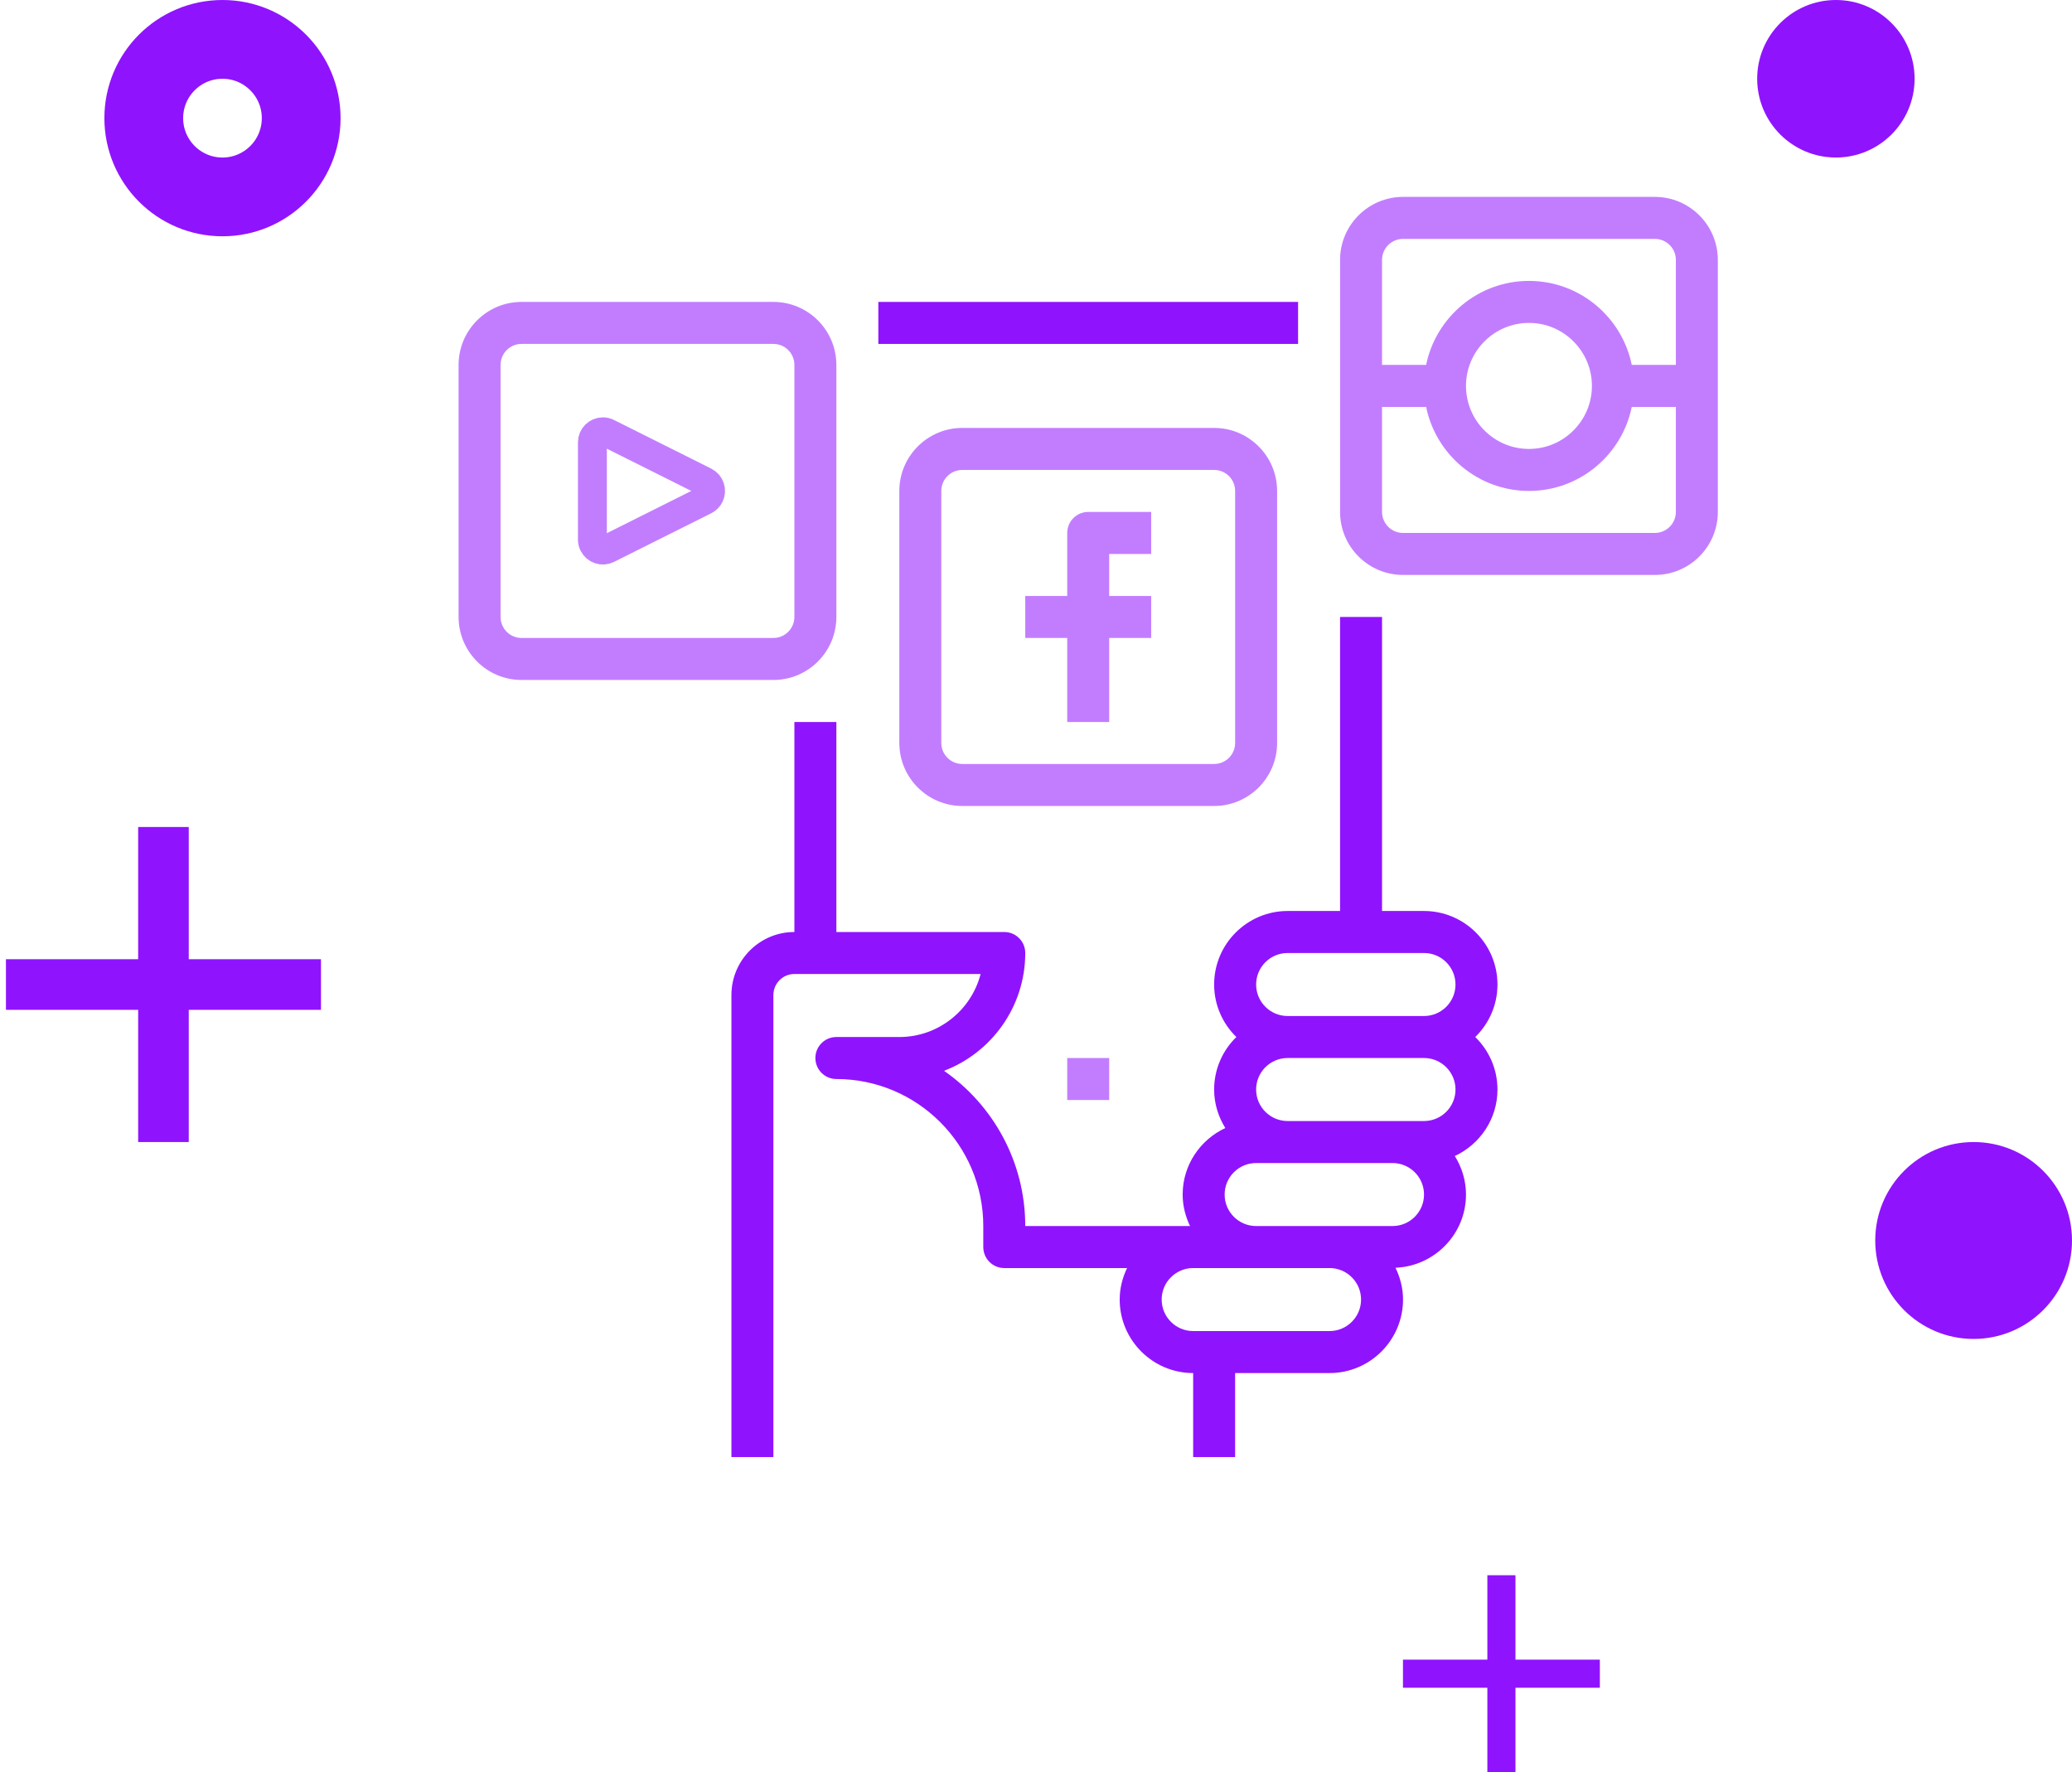 <svg width="152px" height="130px" viewBox="0 0 152 130" version="1.1" xmlns="http://www.w3.org/2000/svg">
    <g id="Page-1" stroke="none" stroke-width="1" fill="none" fill-rule="evenodd">
        <g id="Services" transform="translate(-645, -1293)">
            <g id="section-3" transform="translate(190, 1177)">
                <g id="2" transform="translate(400, 116)">
                    <g id="ic_social_influencers" transform="translate(54, 0)">
                        <g id="Group-2" transform="translate(0, 60.667)" fill="#9013FE">
                            <rect id="Rectangle" x="11.135" y="0" width="3.712" height="23.111"></rect>
                            <rect id="Rectangle" transform="translate(12.991, 11.556) rotate(90) translate(-12.991, -11.556) " x="11.135" y="0" width="3.712" height="23.111"></rect>
                        </g>
                        <g id="Group-2" transform="translate(103.925, 115.556)" fill="#9013FE">
                            <rect id="Rectangle" x="6.186" y="0" width="2.062" height="14.444"></rect>
                            <rect id="Rectangle" transform="translate(7.217, 7.635) rotate(90) translate(-7.217, -7.635) " x="5.774" y="0.413" width="2.062" height="14.444"></rect>
                        </g>
                        <ellipse id="Oval" fill="#9013FE" cx="145.783" cy="91" rx="7.217" ry="7.222"></ellipse>
                        <ellipse id="Oval" stroke="#9013FE" stroke-width="5.778" cx="17.321" cy="8.667" rx="5.774" ry="5.778"></ellipse>
                        <ellipse id="Oval" fill="#9013FE" cx="135.679" cy="5.778" rx="5.774" ry="5.778"></ellipse>
                        <g id="social-media" transform="translate(34.642, 14.444)">
                            <rect id="Rectangle-path" fill="#9013FE" fill-rule="nonzero" x="30.792" y="7.704" width="30.792" height="3.081"></rect>
                            <path d="M76.211,57.778 C76.211,54.805 73.794,52.385 70.823,52.385 L67.743,52.385 L67.743,30.815 L64.664,30.815 L64.664,52.385 L60.815,52.385 C57.844,52.385 55.426,54.805 55.426,57.778 C55.426,59.287 56.053,60.65 57.056,61.63 C56.053,62.61 55.426,63.972 55.426,65.481 C55.426,66.52 55.735,67.483 56.246,68.306 C54.404,69.165 53.117,71.022 53.117,73.185 C53.117,74.015 53.321,74.793 53.658,75.496 L41.57,75.496 C41.57,70.785 39.211,66.616 35.613,64.109 C39.092,62.782 41.57,59.409 41.57,55.467 C41.57,54.616 40.881,53.926 40.03,53.926 L27.713,53.926 L27.713,38.519 L24.634,38.519 L24.634,53.926 C22.087,53.926 20.015,55.999 20.015,58.548 L20.015,92.444 L23.094,92.444 L23.094,58.548 C23.094,57.699 23.784,57.007 24.634,57.007 L38.295,57.007 C37.611,59.662 35.196,61.63 32.332,61.63 L27.713,61.63 C26.862,61.63 26.174,62.319 26.174,63.17 C26.174,64.021 26.862,64.711 27.713,64.711 C33.655,64.711 38.491,69.549 38.491,75.496 L38.491,77.037 C38.491,77.888 39.179,78.578 40.03,78.578 L49.039,78.578 C48.702,79.281 48.498,80.059 48.498,80.889 C48.498,83.862 50.916,86.281 53.887,86.281 L53.887,92.444 L56.966,92.444 L56.966,86.281 L63.125,86.281 L63.894,86.281 C66.865,86.281 69.283,83.862 69.283,80.889 C69.283,80.05 69.074,79.265 68.73,78.556 C71.599,78.439 73.902,76.084 73.902,73.185 C73.902,72.147 73.593,71.184 73.082,70.36 C74.924,69.502 76.211,67.645 76.211,65.481 C76.211,63.972 75.584,62.61 74.582,61.63 C75.584,60.65 76.211,59.287 76.211,57.778 Z M63.894,83.2 L63.125,83.2 L55.426,83.2 L53.887,83.2 C52.613,83.2 51.577,82.163 51.577,80.889 C51.577,79.615 52.613,78.578 53.887,78.578 L58.506,78.578 L63.894,78.578 C65.168,78.578 66.204,79.615 66.204,80.889 C66.204,82.163 65.168,83.2 63.894,83.2 Z M68.513,75.496 L63.894,75.496 L58.506,75.496 C57.232,75.496 56.196,74.46 56.196,73.185 C56.196,71.911 57.232,70.874 58.506,70.874 L60.815,70.874 L68.513,70.874 C69.787,70.874 70.823,71.911 70.823,73.185 C70.823,74.46 69.787,75.496 68.513,75.496 Z M70.823,67.793 L68.513,67.793 L60.815,67.793 C59.542,67.793 58.506,66.756 58.506,65.481 C58.506,64.207 59.542,63.17 60.815,63.17 L70.823,63.17 C72.096,63.17 73.132,64.207 73.132,65.481 C73.132,66.756 72.096,67.793 70.823,67.793 Z M70.823,60.089 L60.815,60.089 C59.542,60.089 58.506,59.052 58.506,57.778 C58.506,56.503 59.542,55.467 60.815,55.467 L70.823,55.467 C72.096,55.467 73.132,56.503 73.132,57.778 C73.132,59.052 72.096,60.089 70.823,60.089 Z" id="Shape" fill="#9013FE" fill-rule="nonzero"></path>
                            <path d="M50.808,26.193 L50.808,23.111 L46.189,23.111 C45.338,23.111 44.649,23.801 44.649,24.652 L44.649,29.274 L41.57,29.274 L41.57,32.356 L44.649,32.356 L44.649,38.519 L47.728,38.519 L47.728,32.356 L50.808,32.356 L50.808,29.274 L47.728,29.274 L47.728,26.193 L50.808,26.193 Z" id="Shape" fill="#C27DFF" fill-rule="nonzero"></path>
                            <path d="M55.426,16.948 L36.951,16.948 C34.404,16.948 32.332,19.022 32.332,21.57 L32.332,40.059 C32.332,42.608 34.404,44.681 36.951,44.681 L55.426,44.681 C57.973,44.681 60.045,42.608 60.045,40.059 L60.045,21.57 C60.045,19.022 57.973,16.948 55.426,16.948 Z M56.966,40.059 C56.966,40.909 56.276,41.6 55.426,41.6 L36.951,41.6 C36.101,41.6 35.411,40.909 35.411,40.059 L35.411,21.57 C35.411,20.721 36.101,20.03 36.951,20.03 L55.426,20.03 C56.276,20.03 56.966,20.721 56.966,21.57 L56.966,40.059 Z" id="Shape" fill="#C27DFF" fill-rule="nonzero"></path>
                            <path d="M23.094,7.704 L4.619,7.704 C2.072,7.704 0,9.777 0,12.326 L0,30.815 C0,33.364 2.072,35.437 4.619,35.437 L23.094,35.437 C25.641,35.437 27.713,33.364 27.713,30.815 L27.713,12.326 C27.713,9.777 25.641,7.704 23.094,7.704 Z M24.634,30.815 C24.634,31.664 23.944,32.356 23.094,32.356 L4.619,32.356 C3.769,32.356 3.079,31.664 3.079,30.815 L3.079,12.326 C3.079,11.477 3.769,10.785 4.619,10.785 L23.094,10.785 C23.944,10.785 24.634,11.477 24.634,12.326 L24.634,30.815 Z" id="Shape" fill="#C27DFF" fill-rule="nonzero"></path>
                            <path d="M18.061,22.259 L10.93,25.827 C10.55,26.018 10.087,25.864 9.897,25.483 C9.843,25.376 9.815,25.258 9.815,25.138 L9.815,18.002 C9.815,17.577 10.16,17.232 10.585,17.232 C10.705,17.232 10.823,17.26 10.93,17.314 L18.061,20.881 C18.441,21.072 18.595,21.535 18.405,21.915 C18.331,22.064 18.21,22.185 18.061,22.259 Z" id="Triangle" stroke="#C27DFF" stroke-width="2.119"></path>
                            <path d="M87.758,0 L69.283,0 C66.736,0 64.664,2.073 64.664,4.622 L64.664,23.111 C64.664,25.66 66.736,27.733 69.283,27.733 L87.758,27.733 C90.305,27.733 92.377,25.66 92.377,23.111 L92.377,4.622 C92.377,2.073 90.305,0 87.758,0 Z M89.298,23.111 C89.298,23.96 88.608,24.652 87.758,24.652 L69.283,24.652 C68.434,24.652 67.743,23.96 67.743,23.111 L67.743,15.407 L70.978,15.407 C71.694,18.919 74.804,21.57 78.521,21.57 C82.238,21.57 85.348,18.919 86.063,15.407 L89.298,15.407 L89.298,23.111 Z M73.902,13.867 C73.902,11.318 75.974,9.244 78.521,9.244 C81.068,9.244 83.14,11.318 83.14,13.867 C83.14,16.415 81.068,18.489 78.521,18.489 C75.974,18.489 73.902,16.415 73.902,13.867 Z M89.298,12.326 L86.063,12.326 C85.348,8.814 82.238,6.163 78.521,6.163 C74.804,6.163 71.694,8.814 70.978,12.326 L67.743,12.326 L67.743,4.622 C67.743,3.773 68.434,3.081 69.283,3.081 L87.758,3.081 C88.608,3.081 89.298,3.773 89.298,4.622 L89.298,12.326 Z" id="Shape" fill="#C27DFF" fill-rule="nonzero"></path>
                            <rect id="Rectangle-path" fill="#C27DFF" fill-rule="nonzero" x="44.649" y="63.17" width="3.079" height="3.081"></rect>
                        </g>
                    </g>
                </g>
            </g>
        </g>
    </g>
</svg>
